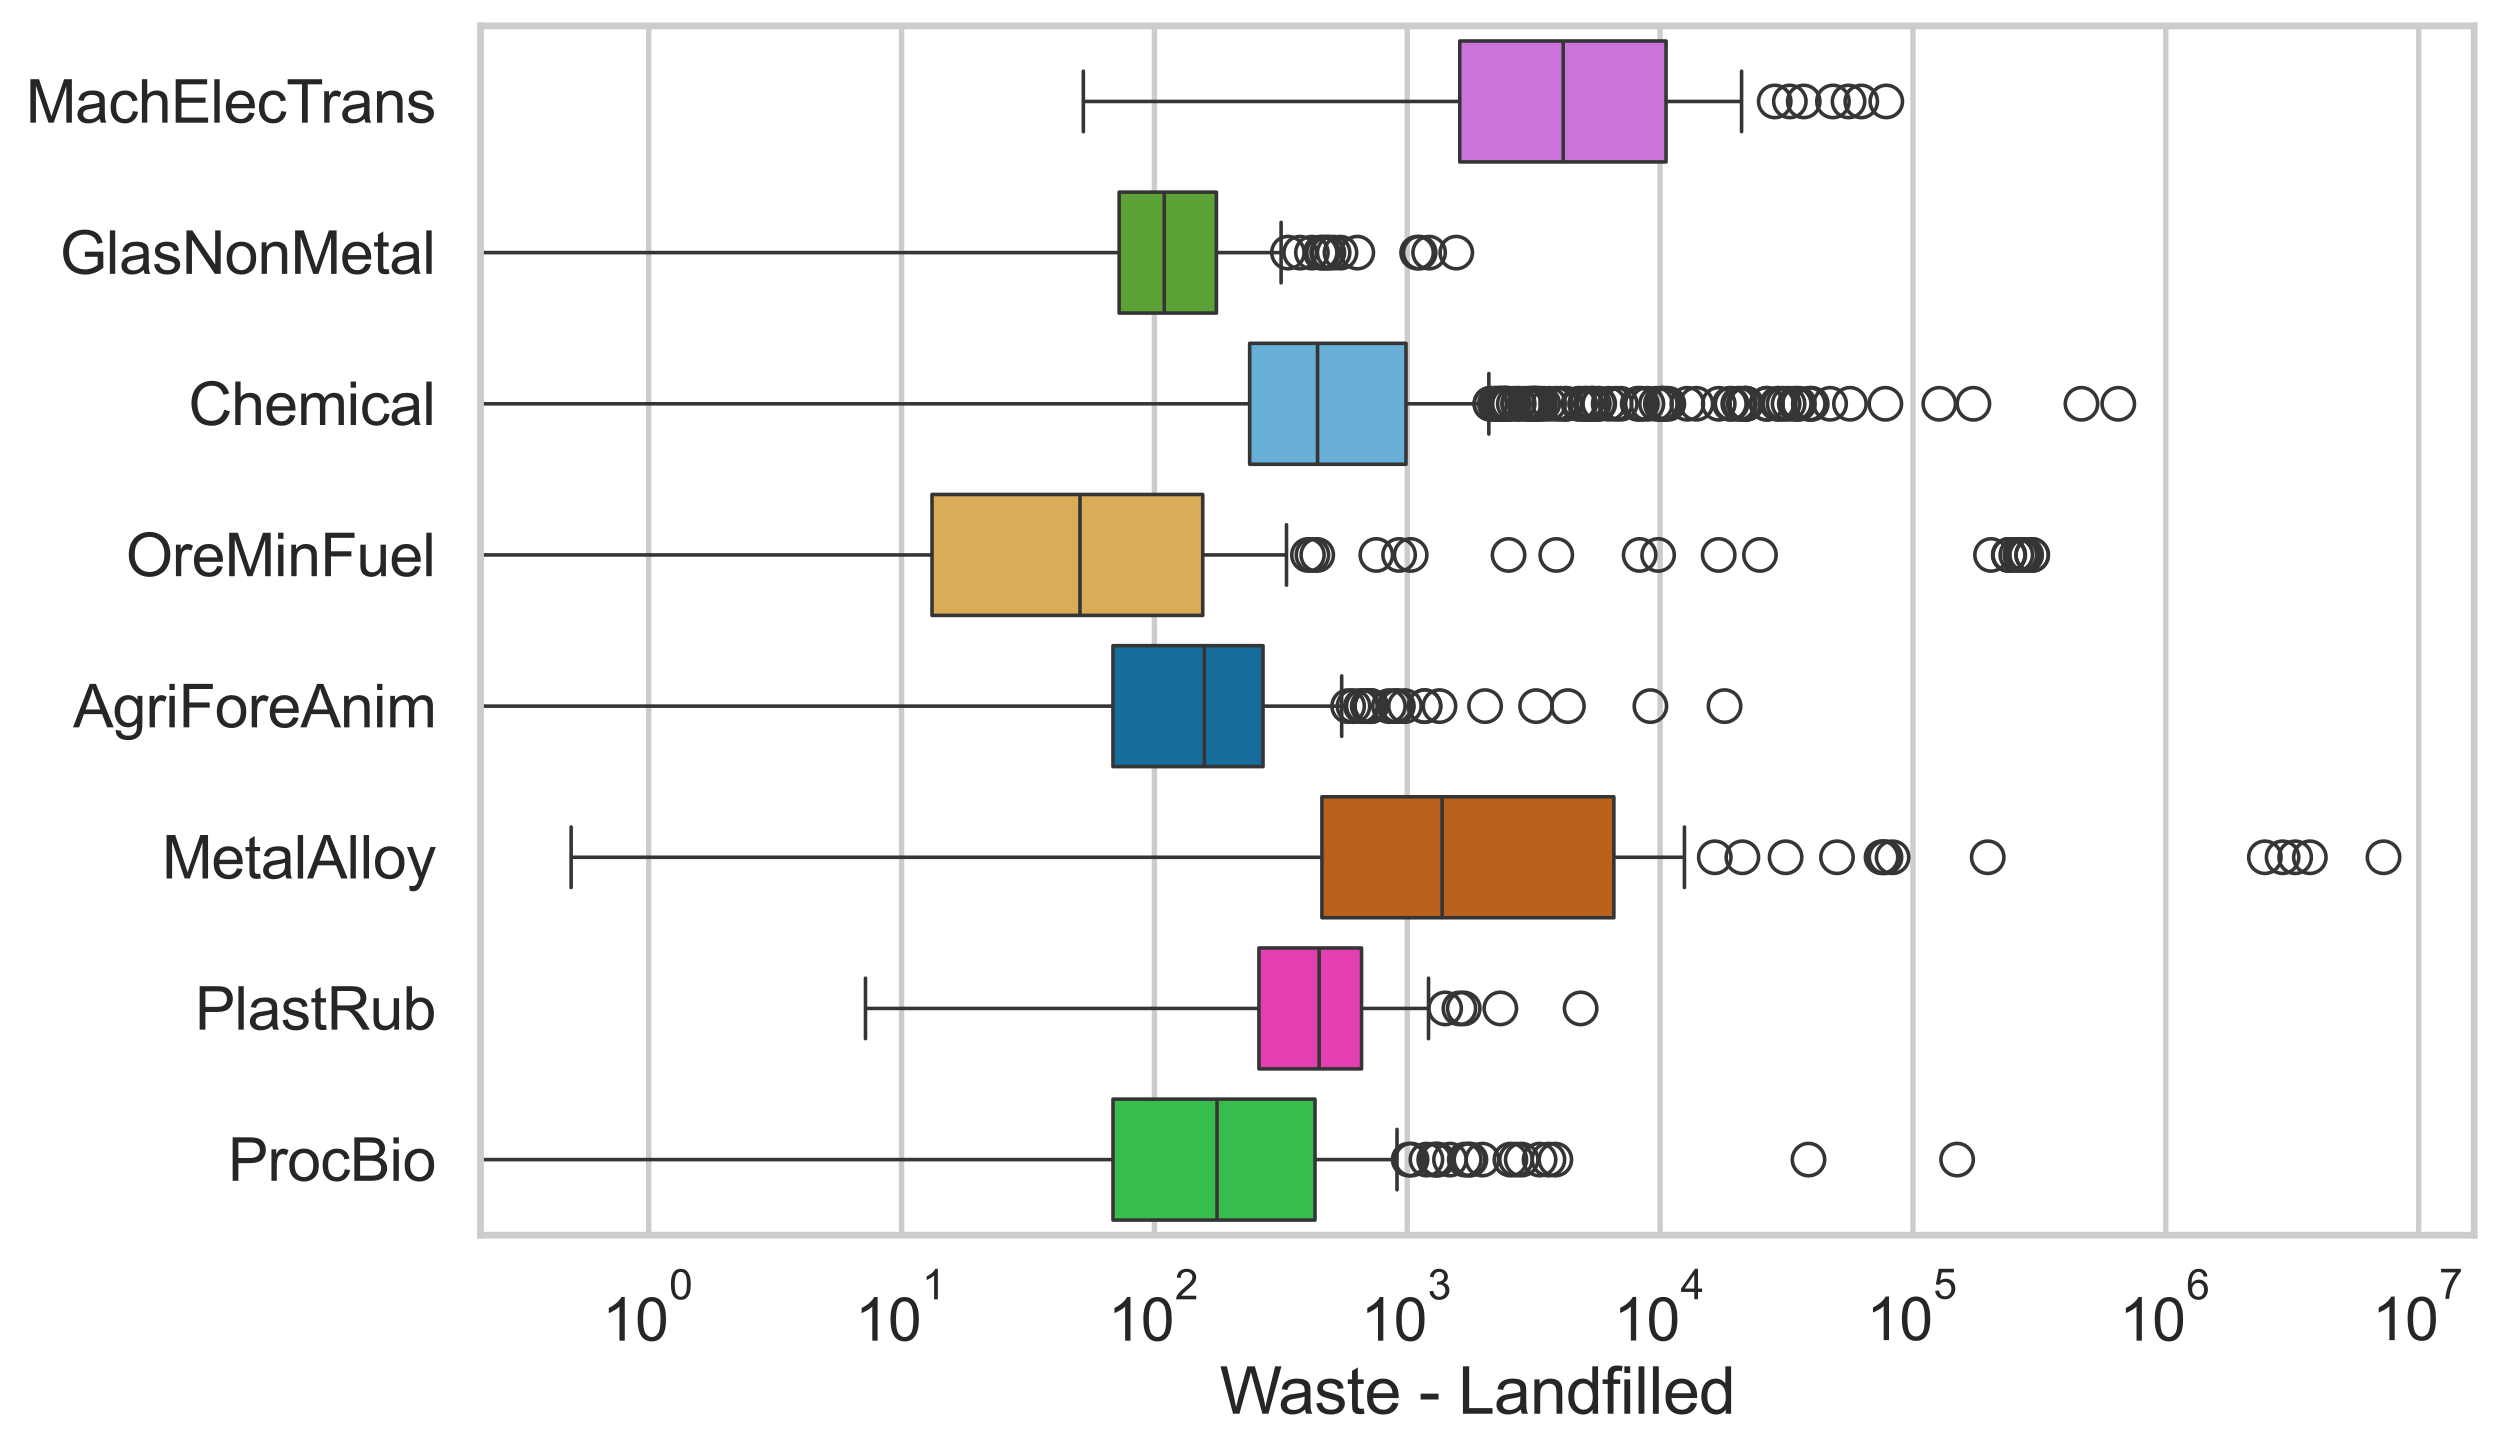 <?xml version="1.0" encoding="utf-8" standalone="no"?>
<!DOCTYPE svg PUBLIC "-//W3C//DTD SVG 1.1//EN"
  "http://www.w3.org/Graphics/SVG/1.1/DTD/svg11.dtd">
<svg xmlns:xlink="http://www.w3.org/1999/xlink" width="695.577pt" height="404.121pt" viewBox="0 0 695.577 404.121" xmlns="http://www.w3.org/2000/svg" version="1.1">
 <defs>
  <style type="text/css">*{stroke-linejoin: round; stroke-linecap: butt}</style>
 </defs>
 <g id="figure_1">
  <g id="patch_1">
   <path d="M 0 404.121 
L 695.577 404.121 
L 695.577 0 
L 0 0 
z
" style="fill: #ffffff"/>
  </g>
  <g id="axes_1">
   <g id="patch_2">
    <path d="M 133.697 343.665 
L 688.377 343.665 
L 688.377 7.2 
L 133.697 7.2 
z
" style="fill: #ffffff"/>
   </g>
   <g id="matplotlib.axis_1">
    <g id="xtick_1">
     <g id="line2d_1">
      <path d="M 180.489 343.665 
L 180.489 7.2 
" clip-path="url(#p06af54345b)" style="fill: none; stroke: #cccccc; stroke-width: 1.5; stroke-linecap: round"/>
     </g>
     <g id="text_1">
      <!-- $\mathdefault{10^{0}}$ -->
      <g style="fill: #262626" transform="translate(167.536 373.18) scale(0.165 -0.165)">
       <defs>
        <path id="ArialMT-31" d="M 2384 0 
L 1822 0 
L 1822 3584 
Q 1619 3391 1289 3197 
Q 959 3003 697 2906 
L 697 3450 
Q 1169 3672 1522 3987 
Q 1875 4303 2022 4600 
L 2384 4600 
L 2384 0 
z
" transform="scale(0.016)"/>
        <path id="ArialMT-30" d="M 266 2259 
Q 266 3072 433 3567 
Q 600 4063 929 4331 
Q 1259 4600 1759 4600 
Q 2128 4600 2406 4451 
Q 2684 4303 2865 4023 
Q 3047 3744 3150 3342 
Q 3253 2941 3253 2259 
Q 3253 1453 3087 958 
Q 2922 463 2592 192 
Q 2263 -78 1759 -78 
Q 1097 -78 719 397 
Q 266 969 266 2259 
z
M 844 2259 
Q 844 1131 1108 757 
Q 1372 384 1759 384 
Q 2147 384 2411 759 
Q 2675 1134 2675 2259 
Q 2675 3391 2411 3762 
Q 2147 4134 1753 4134 
Q 1366 4134 1134 3806 
Q 844 3388 844 2259 
z
" transform="scale(0.016)"/>
       </defs>
       <use xlink:href="#ArialMT-31" transform="translate(0 0.994)"/>
       <use xlink:href="#ArialMT-30" transform="translate(55.615 0.994)"/>
       <use xlink:href="#ArialMT-30" transform="translate(112.973 70.688) scale(0.7)"/>
      </g>
     </g>
    </g>
    <g id="xtick_2">
     <g id="line2d_2">
      <path d="M 250.839 343.665 
L 250.839 7.2 
" clip-path="url(#p06af54345b)" style="fill: none; stroke: #cccccc; stroke-width: 1.5; stroke-linecap: round"/>
     </g>
     <g id="text_2">
      <!-- $\mathdefault{10^{1}}$ -->
      <g style="fill: #262626" transform="translate(237.887 373.18) scale(0.165 -0.165)">
       <use xlink:href="#ArialMT-31" transform="translate(0 0.994)"/>
       <use xlink:href="#ArialMT-30" transform="translate(55.615 0.994)"/>
       <use xlink:href="#ArialMT-31" transform="translate(112.973 70.688) scale(0.7)"/>
      </g>
     </g>
    </g>
    <g id="xtick_3">
     <g id="line2d_3">
      <path d="M 321.189 343.665 
L 321.189 7.2 
" clip-path="url(#p06af54345b)" style="fill: none; stroke: #cccccc; stroke-width: 1.5; stroke-linecap: round"/>
     </g>
     <g id="text_3">
      <!-- $\mathdefault{10^{2}}$ -->
      <g style="fill: #262626" transform="translate(308.237 373.18) scale(0.165 -0.165)">
       <defs>
        <path id="ArialMT-32" d="M 3222 541 
L 3222 0 
L 194 0 
Q 188 203 259 391 
Q 375 700 629 1000 
Q 884 1300 1366 1694 
Q 2113 2306 2375 2664 
Q 2638 3022 2638 3341 
Q 2638 3675 2398 3904 
Q 2159 4134 1775 4134 
Q 1369 4134 1125 3890 
Q 881 3647 878 3216 
L 300 3275 
Q 359 3922 746 4261 
Q 1134 4600 1788 4600 
Q 2447 4600 2831 4234 
Q 3216 3869 3216 3328 
Q 3216 3053 3103 2787 
Q 2991 2522 2730 2228 
Q 2469 1934 1863 1422 
Q 1356 997 1212 845 
Q 1069 694 975 541 
L 3222 541 
z
" transform="scale(0.016)"/>
       </defs>
       <use xlink:href="#ArialMT-31" transform="translate(0 0.994)"/>
       <use xlink:href="#ArialMT-30" transform="translate(55.615 0.994)"/>
       <use xlink:href="#ArialMT-32" transform="translate(112.973 70.688) scale(0.7)"/>
      </g>
     </g>
    </g>
    <g id="xtick_4">
     <g id="line2d_4">
      <path d="M 391.539 343.665 
L 391.539 7.2 
" clip-path="url(#p06af54345b)" style="fill: none; stroke: #cccccc; stroke-width: 1.5; stroke-linecap: round"/>
     </g>
     <g id="text_4">
      <!-- $\mathdefault{10^{3}}$ -->
      <g style="fill: #262626" transform="translate(378.587 373.18) scale(0.165 -0.165)">
       <defs>
        <path id="ArialMT-33" d="M 269 1209 
L 831 1284 
Q 928 806 1161 595 
Q 1394 384 1728 384 
Q 2125 384 2398 659 
Q 2672 934 2672 1341 
Q 2672 1728 2419 1979 
Q 2166 2231 1775 2231 
Q 1616 2231 1378 2169 
L 1441 2663 
Q 1497 2656 1531 2656 
Q 1891 2656 2178 2843 
Q 2466 3031 2466 3422 
Q 2466 3731 2256 3934 
Q 2047 4138 1716 4138 
Q 1388 4138 1169 3931 
Q 950 3725 888 3313 
L 325 3413 
Q 428 3978 793 4289 
Q 1159 4600 1703 4600 
Q 2078 4600 2393 4439 
Q 2709 4278 2876 4000 
Q 3044 3722 3044 3409 
Q 3044 3113 2884 2869 
Q 2725 2625 2413 2481 
Q 2819 2388 3044 2092 
Q 3269 1797 3269 1353 
Q 3269 753 2831 336 
Q 2394 -81 1725 -81 
Q 1122 -81 723 278 
Q 325 638 269 1209 
z
" transform="scale(0.016)"/>
       </defs>
       <use xlink:href="#ArialMT-31" transform="translate(0 0.994)"/>
       <use xlink:href="#ArialMT-30" transform="translate(55.615 0.994)"/>
       <use xlink:href="#ArialMT-33" transform="translate(112.973 70.688) scale(0.7)"/>
      </g>
     </g>
    </g>
    <g id="xtick_5">
     <g id="line2d_5">
      <path d="M 461.889 343.665 
L 461.889 7.2 
" clip-path="url(#p06af54345b)" style="fill: none; stroke: #cccccc; stroke-width: 1.5; stroke-linecap: round"/>
     </g>
     <g id="text_5">
      <!-- $\mathdefault{10^{4}}$ -->
      <g style="fill: #262626" transform="translate(448.937 373.015) scale(0.165 -0.165)">
       <defs>
        <path id="ArialMT-34" d="M 2069 0 
L 2069 1097 
L 81 1097 
L 81 1613 
L 2172 4581 
L 2631 4581 
L 2631 1613 
L 3250 1613 
L 3250 1097 
L 2631 1097 
L 2631 0 
L 2069 0 
z
M 2069 1613 
L 2069 3678 
L 634 1613 
L 2069 1613 
z
" transform="scale(0.016)"/>
       </defs>
       <use xlink:href="#ArialMT-31" transform="translate(0 0.202)"/>
       <use xlink:href="#ArialMT-30" transform="translate(55.615 0.202)"/>
       <use xlink:href="#ArialMT-34" transform="translate(112.973 69.895) scale(0.7)"/>
      </g>
     </g>
    </g>
    <g id="xtick_6">
     <g id="line2d_6">
      <path d="M 532.239 343.665 
L 532.239 7.2 
" clip-path="url(#p06af54345b)" style="fill: none; stroke: #cccccc; stroke-width: 1.5; stroke-linecap: round"/>
     </g>
     <g id="text_6">
      <!-- $\mathdefault{10^{5}}$ -->
      <g style="fill: #262626" transform="translate(519.287 373.015) scale(0.165 -0.165)">
       <defs>
        <path id="ArialMT-35" d="M 266 1200 
L 856 1250 
Q 922 819 1161 601 
Q 1400 384 1738 384 
Q 2144 384 2425 690 
Q 2706 997 2706 1503 
Q 2706 1984 2436 2262 
Q 2166 2541 1728 2541 
Q 1456 2541 1237 2417 
Q 1019 2294 894 2097 
L 366 2166 
L 809 4519 
L 3088 4519 
L 3088 3981 
L 1259 3981 
L 1013 2750 
Q 1425 3038 1878 3038 
Q 2478 3038 2890 2622 
Q 3303 2206 3303 1553 
Q 3303 931 2941 478 
Q 2500 -78 1738 -78 
Q 1113 -78 717 272 
Q 322 622 266 1200 
z
" transform="scale(0.016)"/>
       </defs>
       <use xlink:href="#ArialMT-31" transform="translate(0 0.88)"/>
       <use xlink:href="#ArialMT-30" transform="translate(55.615 0.88)"/>
       <use xlink:href="#ArialMT-35" transform="translate(112.973 70.573) scale(0.7)"/>
      </g>
     </g>
    </g>
    <g id="xtick_7">
     <g id="line2d_7">
      <path d="M 602.589 343.665 
L 602.589 7.2 
" clip-path="url(#p06af54345b)" style="fill: none; stroke: #cccccc; stroke-width: 1.5; stroke-linecap: round"/>
     </g>
     <g id="text_7">
      <!-- $\mathdefault{10^{6}}$ -->
      <g style="fill: #262626" transform="translate(589.637 373.18) scale(0.165 -0.165)">
       <defs>
        <path id="ArialMT-36" d="M 3184 3459 
L 2625 3416 
Q 2550 3747 2413 3897 
Q 2184 4138 1850 4138 
Q 1581 4138 1378 3988 
Q 1113 3794 959 3422 
Q 806 3050 800 2363 
Q 1003 2672 1297 2822 
Q 1591 2972 1913 2972 
Q 2475 2972 2870 2558 
Q 3266 2144 3266 1488 
Q 3266 1056 3080 686 
Q 2894 316 2569 119 
Q 2244 -78 1831 -78 
Q 1128 -78 684 439 
Q 241 956 241 2144 
Q 241 3472 731 4075 
Q 1159 4600 1884 4600 
Q 2425 4600 2770 4297 
Q 3116 3994 3184 3459 
z
M 888 1484 
Q 888 1194 1011 928 
Q 1134 663 1356 523 
Q 1578 384 1822 384 
Q 2178 384 2434 671 
Q 2691 959 2691 1453 
Q 2691 1928 2437 2201 
Q 2184 2475 1800 2475 
Q 1419 2475 1153 2201 
Q 888 1928 888 1484 
z
" transform="scale(0.016)"/>
       </defs>
       <use xlink:href="#ArialMT-31" transform="translate(0 0.994)"/>
       <use xlink:href="#ArialMT-30" transform="translate(55.615 0.994)"/>
       <use xlink:href="#ArialMT-36" transform="translate(112.973 70.688) scale(0.7)"/>
      </g>
     </g>
    </g>
    <g id="xtick_8">
     <g id="line2d_8">
      <path d="M 672.939 343.665 
L 672.939 7.2 
" clip-path="url(#p06af54345b)" style="fill: none; stroke: #cccccc; stroke-width: 1.5; stroke-linecap: round"/>
     </g>
     <g id="text_8">
      <!-- $\mathdefault{10^{7}}$ -->
      <g style="fill: #262626" transform="translate(659.987 373.015) scale(0.165 -0.165)">
       <defs>
        <path id="ArialMT-37" d="M 303 3981 
L 303 4522 
L 3269 4522 
L 3269 4084 
Q 2831 3619 2401 2847 
Q 1972 2075 1738 1259 
Q 1569 684 1522 0 
L 944 0 
Q 953 541 1156 1306 
Q 1359 2072 1739 2783 
Q 2119 3494 2547 3981 
L 303 3981 
z
" transform="scale(0.016)"/>
       </defs>
       <use xlink:href="#ArialMT-31" transform="translate(0 0.847)"/>
       <use xlink:href="#ArialMT-30" transform="translate(55.615 0.847)"/>
       <use xlink:href="#ArialMT-37" transform="translate(112.973 70.541) scale(0.7)"/>
      </g>
     </g>
    </g>
    <g id="xtick_9"/>
    <g id="xtick_10"/>
    <g id="xtick_11"/>
    <g id="xtick_12"/>
    <g id="xtick_13"/>
    <g id="xtick_14"/>
    <g id="xtick_15"/>
    <g id="xtick_16"/>
    <g id="xtick_17"/>
    <g id="xtick_18"/>
    <g id="xtick_19"/>
    <g id="xtick_20"/>
    <g id="xtick_21"/>
    <g id="xtick_22"/>
    <g id="xtick_23"/>
    <g id="xtick_24"/>
    <g id="xtick_25"/>
    <g id="xtick_26"/>
    <g id="xtick_27"/>
    <g id="xtick_28"/>
    <g id="xtick_29"/>
    <g id="xtick_30"/>
    <g id="xtick_31"/>
    <g id="xtick_32"/>
    <g id="xtick_33"/>
    <g id="xtick_34"/>
    <g id="xtick_35"/>
    <g id="xtick_36"/>
    <g id="xtick_37"/>
    <g id="xtick_38"/>
    <g id="xtick_39"/>
    <g id="xtick_40"/>
    <g id="xtick_41"/>
    <g id="xtick_42"/>
    <g id="xtick_43"/>
    <g id="xtick_44"/>
    <g id="xtick_45"/>
    <g id="xtick_46"/>
    <g id="xtick_47"/>
    <g id="xtick_48"/>
    <g id="xtick_49"/>
    <g id="xtick_50"/>
    <g id="xtick_51"/>
    <g id="xtick_52"/>
    <g id="xtick_53"/>
    <g id="xtick_54"/>
    <g id="xtick_55"/>
    <g id="xtick_56"/>
    <g id="xtick_57"/>
    <g id="xtick_58"/>
    <g id="xtick_59"/>
    <g id="xtick_60"/>
    <g id="xtick_61"/>
    <g id="xtick_62"/>
    <g id="xtick_63"/>
    <g id="xtick_64"/>
    <g id="xtick_65"/>
    <g id="xtick_66"/>
    <g id="xtick_67"/>
    <g id="xtick_68"/>
    <g id="xtick_69"/>
    <g id="xtick_70"/>
    <g id="xtick_71"/>
    <g id="text_9">
     <!-- Waste - Landfilled -->
     <g style="fill: #262626" transform="translate(339.344 393.344) scale(0.18 -0.18)">
      <defs>
       <path id="ArialMT-57" d="M 1294 0 
L 78 4581 
L 700 4581 
L 1397 1578 
Q 1509 1106 1591 641 
Q 1766 1375 1797 1488 
L 2669 4581 
L 3400 4581 
L 4056 2263 
Q 4303 1400 4413 641 
Q 4500 1075 4641 1638 
L 5359 4581 
L 5969 4581 
L 4713 0 
L 4128 0 
L 3163 3491 
Q 3041 3928 3019 4028 
Q 2947 3713 2884 3491 
L 1913 0 
L 1294 0 
z
" transform="scale(0.016)"/>
       <path id="ArialMT-61" d="M 2588 409 
Q 2275 144 1986 34 
Q 1697 -75 1366 -75 
Q 819 -75 525 192 
Q 231 459 231 875 
Q 231 1119 342 1320 
Q 453 1522 633 1644 
Q 813 1766 1038 1828 
Q 1203 1872 1538 1913 
Q 2219 1994 2541 2106 
Q 2544 2222 2544 2253 
Q 2544 2597 2384 2738 
Q 2169 2928 1744 2928 
Q 1347 2928 1158 2789 
Q 969 2650 878 2297 
L 328 2372 
Q 403 2725 575 2942 
Q 747 3159 1072 3276 
Q 1397 3394 1825 3394 
Q 2250 3394 2515 3294 
Q 2781 3194 2906 3042 
Q 3031 2891 3081 2659 
Q 3109 2516 3109 2141 
L 3109 1391 
Q 3109 606 3145 398 
Q 3181 191 3288 0 
L 2700 0 
Q 2613 175 2588 409 
z
M 2541 1666 
Q 2234 1541 1622 1453 
Q 1275 1403 1131 1340 
Q 988 1278 909 1158 
Q 831 1038 831 891 
Q 831 666 1001 516 
Q 1172 366 1500 366 
Q 1825 366 2078 508 
Q 2331 650 2450 897 
Q 2541 1088 2541 1459 
L 2541 1666 
z
" transform="scale(0.016)"/>
       <path id="ArialMT-73" d="M 197 991 
L 753 1078 
Q 800 744 1014 566 
Q 1228 388 1613 388 
Q 2000 388 2187 545 
Q 2375 703 2375 916 
Q 2375 1106 2209 1216 
Q 2094 1291 1634 1406 
Q 1016 1563 777 1677 
Q 538 1791 414 1992 
Q 291 2194 291 2438 
Q 291 2659 392 2848 
Q 494 3038 669 3163 
Q 800 3259 1026 3326 
Q 1253 3394 1513 3394 
Q 1903 3394 2198 3281 
Q 2494 3169 2634 2976 
Q 2775 2784 2828 2463 
L 2278 2388 
Q 2241 2644 2061 2787 
Q 1881 2931 1553 2931 
Q 1166 2931 1000 2803 
Q 834 2675 834 2503 
Q 834 2394 903 2306 
Q 972 2216 1119 2156 
Q 1203 2125 1616 2013 
Q 2213 1853 2448 1751 
Q 2684 1650 2818 1456 
Q 2953 1263 2953 975 
Q 2953 694 2789 445 
Q 2625 197 2315 61 
Q 2006 -75 1616 -75 
Q 969 -75 630 194 
Q 291 463 197 991 
z
" transform="scale(0.016)"/>
       <path id="ArialMT-74" d="M 1650 503 
L 1731 6 
Q 1494 -44 1306 -44 
Q 1000 -44 831 53 
Q 663 150 594 308 
Q 525 466 525 972 
L 525 2881 
L 113 2881 
L 113 3319 
L 525 3319 
L 525 4141 
L 1084 4478 
L 1084 3319 
L 1650 3319 
L 1650 2881 
L 1084 2881 
L 1084 941 
Q 1084 700 1114 631 
Q 1144 563 1211 522 
Q 1278 481 1403 481 
Q 1497 481 1650 503 
z
" transform="scale(0.016)"/>
       <path id="ArialMT-65" d="M 2694 1069 
L 3275 997 
Q 3138 488 2766 206 
Q 2394 -75 1816 -75 
Q 1088 -75 661 373 
Q 234 822 234 1631 
Q 234 2469 665 2931 
Q 1097 3394 1784 3394 
Q 2450 3394 2872 2941 
Q 3294 2488 3294 1666 
Q 3294 1616 3291 1516 
L 816 1516 
Q 847 969 1125 678 
Q 1403 388 1819 388 
Q 2128 388 2347 550 
Q 2566 713 2694 1069 
z
M 847 1978 
L 2700 1978 
Q 2663 2397 2488 2606 
Q 2219 2931 1791 2931 
Q 1403 2931 1139 2672 
Q 875 2413 847 1978 
z
" transform="scale(0.016)"/>
       <path id="ArialMT-20" transform="scale(0.016)"/>
       <path id="ArialMT-2d" d="M 203 1375 
L 203 1941 
L 1931 1941 
L 1931 1375 
L 203 1375 
z
" transform="scale(0.016)"/>
       <path id="ArialMT-4c" d="M 469 0 
L 469 4581 
L 1075 4581 
L 1075 541 
L 3331 541 
L 3331 0 
L 469 0 
z
" transform="scale(0.016)"/>
       <path id="ArialMT-6e" d="M 422 0 
L 422 3319 
L 928 3319 
L 928 2847 
Q 1294 3394 1984 3394 
Q 2284 3394 2536 3286 
Q 2788 3178 2913 3003 
Q 3038 2828 3088 2588 
Q 3119 2431 3119 2041 
L 3119 0 
L 2556 0 
L 2556 2019 
Q 2556 2363 2490 2533 
Q 2425 2703 2258 2804 
Q 2091 2906 1866 2906 
Q 1506 2906 1245 2678 
Q 984 2450 984 1813 
L 984 0 
L 422 0 
z
" transform="scale(0.016)"/>
       <path id="ArialMT-64" d="M 2575 0 
L 2575 419 
Q 2259 -75 1647 -75 
Q 1250 -75 917 144 
Q 584 363 401 755 
Q 219 1147 219 1656 
Q 219 2153 384 2558 
Q 550 2963 881 3178 
Q 1213 3394 1622 3394 
Q 1922 3394 2156 3267 
Q 2391 3141 2538 2938 
L 2538 4581 
L 3097 4581 
L 3097 0 
L 2575 0 
z
M 797 1656 
Q 797 1019 1065 703 
Q 1334 388 1700 388 
Q 2069 388 2326 689 
Q 2584 991 2584 1609 
Q 2584 2291 2321 2609 
Q 2059 2928 1675 2928 
Q 1300 2928 1048 2622 
Q 797 2316 797 1656 
z
" transform="scale(0.016)"/>
       <path id="ArialMT-66" d="M 556 0 
L 556 2881 
L 59 2881 
L 59 3319 
L 556 3319 
L 556 3672 
Q 556 4006 616 4169 
Q 697 4388 901 4523 
Q 1106 4659 1475 4659 
Q 1713 4659 2000 4603 
L 1916 4113 
Q 1741 4144 1584 4144 
Q 1328 4144 1222 4034 
Q 1116 3925 1116 3625 
L 1116 3319 
L 1763 3319 
L 1763 2881 
L 1116 2881 
L 1116 0 
L 556 0 
z
" transform="scale(0.016)"/>
       <path id="ArialMT-69" d="M 425 3934 
L 425 4581 
L 988 4581 
L 988 3934 
L 425 3934 
z
M 425 0 
L 425 3319 
L 988 3319 
L 988 0 
L 425 0 
z
" transform="scale(0.016)"/>
       <path id="ArialMT-6c" d="M 409 0 
L 409 4581 
L 972 4581 
L 972 0 
L 409 0 
z
" transform="scale(0.016)"/>
      </defs>
      <use xlink:href="#ArialMT-57"/>
      <use xlink:href="#ArialMT-61" transform="translate(90.635 0)"/>
      <use xlink:href="#ArialMT-73" transform="translate(146.25 0)"/>
      <use xlink:href="#ArialMT-74" transform="translate(196.25 0)"/>
      <use xlink:href="#ArialMT-65" transform="translate(224.033 0)"/>
      <use xlink:href="#ArialMT-20" transform="translate(279.648 0)"/>
      <use xlink:href="#ArialMT-2d" transform="translate(307.432 0)"/>
      <use xlink:href="#ArialMT-20" transform="translate(340.732 0)"/>
      <use xlink:href="#ArialMT-4c" transform="translate(368.516 0)"/>
      <use xlink:href="#ArialMT-61" transform="translate(424.131 0)"/>
      <use xlink:href="#ArialMT-6e" transform="translate(479.746 0)"/>
      <use xlink:href="#ArialMT-64" transform="translate(535.361 0)"/>
      <use xlink:href="#ArialMT-66" transform="translate(590.977 0)"/>
      <use xlink:href="#ArialMT-69" transform="translate(618.76 0)"/>
      <use xlink:href="#ArialMT-6c" transform="translate(640.977 0)"/>
      <use xlink:href="#ArialMT-6c" transform="translate(663.193 0)"/>
      <use xlink:href="#ArialMT-65" transform="translate(685.41 0)"/>
      <use xlink:href="#ArialMT-64" transform="translate(741.025 0)"/>
     </g>
    </g>
   </g>
   <g id="matplotlib.axis_2">
    <g id="ytick_1">
     <g id="text_10">
      <!-- MachElecTrans -->
      <g style="fill: #262626" transform="translate(7.2 34.134) scale(0.165 -0.165)">
       <defs>
        <path id="ArialMT-4d" d="M 475 0 
L 475 4581 
L 1388 4581 
L 2472 1338 
Q 2622 884 2691 659 
Q 2769 909 2934 1394 
L 4031 4581 
L 4847 4581 
L 4847 0 
L 4263 0 
L 4263 3834 
L 2931 0 
L 2384 0 
L 1059 3900 
L 1059 0 
L 475 0 
z
" transform="scale(0.016)"/>
        <path id="ArialMT-63" d="M 2588 1216 
L 3141 1144 
Q 3050 572 2676 248 
Q 2303 -75 1759 -75 
Q 1078 -75 664 370 
Q 250 816 250 1647 
Q 250 2184 428 2587 
Q 606 2991 970 3192 
Q 1334 3394 1763 3394 
Q 2303 3394 2647 3120 
Q 2991 2847 3088 2344 
L 2541 2259 
Q 2463 2594 2264 2762 
Q 2066 2931 1784 2931 
Q 1359 2931 1093 2626 
Q 828 2322 828 1663 
Q 828 994 1084 691 
Q 1341 388 1753 388 
Q 2084 388 2306 591 
Q 2528 794 2588 1216 
z
" transform="scale(0.016)"/>
        <path id="ArialMT-68" d="M 422 0 
L 422 4581 
L 984 4581 
L 984 2938 
Q 1378 3394 1978 3394 
Q 2347 3394 2619 3248 
Q 2891 3103 3008 2847 
Q 3125 2591 3125 2103 
L 3125 0 
L 2563 0 
L 2563 2103 
Q 2563 2525 2380 2717 
Q 2197 2909 1863 2909 
Q 1613 2909 1392 2779 
Q 1172 2650 1078 2428 
Q 984 2206 984 1816 
L 984 0 
L 422 0 
z
" transform="scale(0.016)"/>
        <path id="ArialMT-45" d="M 506 0 
L 506 4581 
L 3819 4581 
L 3819 4041 
L 1113 4041 
L 1113 2638 
L 3647 2638 
L 3647 2100 
L 1113 2100 
L 1113 541 
L 3925 541 
L 3925 0 
L 506 0 
z
" transform="scale(0.016)"/>
        <path id="ArialMT-54" d="M 1659 0 
L 1659 4041 
L 150 4041 
L 150 4581 
L 3781 4581 
L 3781 4041 
L 2266 4041 
L 2266 0 
L 1659 0 
z
" transform="scale(0.016)"/>
        <path id="ArialMT-72" d="M 416 0 
L 416 3319 
L 922 3319 
L 922 2816 
Q 1116 3169 1280 3281 
Q 1444 3394 1641 3394 
Q 1925 3394 2219 3213 
L 2025 2691 
Q 1819 2813 1613 2813 
Q 1428 2813 1281 2702 
Q 1134 2591 1072 2394 
Q 978 2094 978 1738 
L 978 0 
L 416 0 
z
" transform="scale(0.016)"/>
       </defs>
       <use xlink:href="#ArialMT-4d"/>
       <use xlink:href="#ArialMT-61" transform="translate(83.301 0)"/>
       <use xlink:href="#ArialMT-63" transform="translate(138.916 0)"/>
       <use xlink:href="#ArialMT-68" transform="translate(188.916 0)"/>
       <use xlink:href="#ArialMT-45" transform="translate(244.531 0)"/>
       <use xlink:href="#ArialMT-6c" transform="translate(311.23 0)"/>
       <use xlink:href="#ArialMT-65" transform="translate(333.447 0)"/>
       <use xlink:href="#ArialMT-63" transform="translate(389.062 0)"/>
       <use xlink:href="#ArialMT-54" transform="translate(439.062 0)"/>
       <use xlink:href="#ArialMT-72" transform="translate(496.396 0)"/>
       <use xlink:href="#ArialMT-61" transform="translate(529.697 0)"/>
       <use xlink:href="#ArialMT-6e" transform="translate(585.312 0)"/>
       <use xlink:href="#ArialMT-73" transform="translate(640.928 0)"/>
      </g>
     </g>
    </g>
    <g id="ytick_2">
     <g id="text_11">
      <!-- GlasNonMetal -->
      <g style="fill: #262626" transform="translate(16.659 76.192) scale(0.165 -0.165)">
       <defs>
        <path id="ArialMT-47" d="M 2638 1797 
L 2638 2334 
L 4578 2338 
L 4578 638 
Q 4131 281 3656 101 
Q 3181 -78 2681 -78 
Q 2006 -78 1454 211 
Q 903 500 622 1047 
Q 341 1594 341 2269 
Q 341 2938 620 3517 
Q 900 4097 1425 4378 
Q 1950 4659 2634 4659 
Q 3131 4659 3532 4498 
Q 3934 4338 4162 4050 
Q 4391 3763 4509 3300 
L 3963 3150 
Q 3859 3500 3706 3700 
Q 3553 3900 3268 4020 
Q 2984 4141 2638 4141 
Q 2222 4141 1919 4014 
Q 1616 3888 1430 3681 
Q 1244 3475 1141 3228 
Q 966 2803 966 2306 
Q 966 1694 1177 1281 
Q 1388 869 1791 669 
Q 2194 469 2647 469 
Q 3041 469 3416 620 
Q 3791 772 3984 944 
L 3984 1797 
L 2638 1797 
z
" transform="scale(0.016)"/>
        <path id="ArialMT-4e" d="M 488 0 
L 488 4581 
L 1109 4581 
L 3516 984 
L 3516 4581 
L 4097 4581 
L 4097 0 
L 3475 0 
L 1069 3600 
L 1069 0 
L 488 0 
z
" transform="scale(0.016)"/>
        <path id="ArialMT-6f" d="M 213 1659 
Q 213 2581 725 3025 
Q 1153 3394 1769 3394 
Q 2453 3394 2887 2945 
Q 3322 2497 3322 1706 
Q 3322 1066 3130 698 
Q 2938 331 2570 128 
Q 2203 -75 1769 -75 
Q 1072 -75 642 372 
Q 213 819 213 1659 
z
M 791 1659 
Q 791 1022 1069 705 
Q 1347 388 1769 388 
Q 2188 388 2466 706 
Q 2744 1025 2744 1678 
Q 2744 2294 2464 2611 
Q 2184 2928 1769 2928 
Q 1347 2928 1069 2612 
Q 791 2297 791 1659 
z
" transform="scale(0.016)"/>
       </defs>
       <use xlink:href="#ArialMT-47"/>
       <use xlink:href="#ArialMT-6c" transform="translate(77.783 0)"/>
       <use xlink:href="#ArialMT-61" transform="translate(100 0)"/>
       <use xlink:href="#ArialMT-73" transform="translate(155.615 0)"/>
       <use xlink:href="#ArialMT-4e" transform="translate(205.615 0)"/>
       <use xlink:href="#ArialMT-6f" transform="translate(277.832 0)"/>
       <use xlink:href="#ArialMT-6e" transform="translate(333.447 0)"/>
       <use xlink:href="#ArialMT-4d" transform="translate(389.062 0)"/>
       <use xlink:href="#ArialMT-65" transform="translate(472.363 0)"/>
       <use xlink:href="#ArialMT-74" transform="translate(527.979 0)"/>
       <use xlink:href="#ArialMT-61" transform="translate(555.762 0)"/>
       <use xlink:href="#ArialMT-6c" transform="translate(611.377 0)"/>
      </g>
     </g>
    </g>
    <g id="ytick_3">
     <g id="text_12">
      <!-- Chemical -->
      <g style="fill: #262626" transform="translate(52.428 118.25) scale(0.165 -0.165)">
       <defs>
        <path id="ArialMT-43" d="M 3763 1606 
L 4369 1453 
Q 4178 706 3683 314 
Q 3188 -78 2472 -78 
Q 1731 -78 1267 223 
Q 803 525 561 1097 
Q 319 1669 319 2325 
Q 319 3041 592 3573 
Q 866 4106 1370 4382 
Q 1875 4659 2481 4659 
Q 3169 4659 3637 4309 
Q 4106 3959 4291 3325 
L 3694 3184 
Q 3534 3684 3231 3912 
Q 2928 4141 2469 4141 
Q 1941 4141 1586 3887 
Q 1231 3634 1087 3207 
Q 944 2781 944 2328 
Q 944 1744 1114 1308 
Q 1284 872 1643 656 
Q 2003 441 2422 441 
Q 2931 441 3284 734 
Q 3638 1028 3763 1606 
z
" transform="scale(0.016)"/>
        <path id="ArialMT-6d" d="M 422 0 
L 422 3319 
L 925 3319 
L 925 2853 
Q 1081 3097 1340 3245 
Q 1600 3394 1931 3394 
Q 2300 3394 2536 3241 
Q 2772 3088 2869 2813 
Q 3263 3394 3894 3394 
Q 4388 3394 4653 3120 
Q 4919 2847 4919 2278 
L 4919 0 
L 4359 0 
L 4359 2091 
Q 4359 2428 4304 2576 
Q 4250 2725 4106 2815 
Q 3963 2906 3769 2906 
Q 3419 2906 3187 2673 
Q 2956 2441 2956 1928 
L 2956 0 
L 2394 0 
L 2394 2156 
Q 2394 2531 2256 2718 
Q 2119 2906 1806 2906 
Q 1569 2906 1367 2781 
Q 1166 2656 1075 2415 
Q 984 2175 984 1722 
L 984 0 
L 422 0 
z
" transform="scale(0.016)"/>
       </defs>
       <use xlink:href="#ArialMT-43"/>
       <use xlink:href="#ArialMT-68" transform="translate(72.217 0)"/>
       <use xlink:href="#ArialMT-65" transform="translate(127.832 0)"/>
       <use xlink:href="#ArialMT-6d" transform="translate(183.447 0)"/>
       <use xlink:href="#ArialMT-69" transform="translate(266.748 0)"/>
       <use xlink:href="#ArialMT-63" transform="translate(288.965 0)"/>
       <use xlink:href="#ArialMT-61" transform="translate(338.965 0)"/>
       <use xlink:href="#ArialMT-6c" transform="translate(394.58 0)"/>
      </g>
     </g>
    </g>
    <g id="ytick_4">
     <g id="text_13">
      <!-- OreMinFuel -->
      <g style="fill: #262626" transform="translate(35.013 160.308) scale(0.165 -0.165)">
       <defs>
        <path id="ArialMT-4f" d="M 309 2231 
Q 309 3372 921 4017 
Q 1534 4663 2503 4663 
Q 3138 4663 3647 4359 
Q 4156 4056 4423 3514 
Q 4691 2972 4691 2284 
Q 4691 1588 4409 1038 
Q 4128 488 3612 205 
Q 3097 -78 2500 -78 
Q 1853 -78 1343 234 
Q 834 547 571 1087 
Q 309 1628 309 2231 
z
M 934 2222 
Q 934 1394 1379 917 
Q 1825 441 2497 441 
Q 3181 441 3623 922 
Q 4066 1403 4066 2288 
Q 4066 2847 3877 3264 
Q 3688 3681 3323 3911 
Q 2959 4141 2506 4141 
Q 1863 4141 1398 3698 
Q 934 3256 934 2222 
z
" transform="scale(0.016)"/>
        <path id="ArialMT-46" d="M 525 0 
L 525 4581 
L 3616 4581 
L 3616 4041 
L 1131 4041 
L 1131 2622 
L 3281 2622 
L 3281 2081 
L 1131 2081 
L 1131 0 
L 525 0 
z
" transform="scale(0.016)"/>
        <path id="ArialMT-75" d="M 2597 0 
L 2597 488 
Q 2209 -75 1544 -75 
Q 1250 -75 995 37 
Q 741 150 617 320 
Q 494 491 444 738 
Q 409 903 409 1263 
L 409 3319 
L 972 3319 
L 972 1478 
Q 972 1038 1006 884 
Q 1059 663 1231 536 
Q 1403 409 1656 409 
Q 1909 409 2131 539 
Q 2353 669 2445 892 
Q 2538 1116 2538 1541 
L 2538 3319 
L 3100 3319 
L 3100 0 
L 2597 0 
z
" transform="scale(0.016)"/>
       </defs>
       <use xlink:href="#ArialMT-4f"/>
       <use xlink:href="#ArialMT-72" transform="translate(77.783 0)"/>
       <use xlink:href="#ArialMT-65" transform="translate(111.084 0)"/>
       <use xlink:href="#ArialMT-4d" transform="translate(166.699 0)"/>
       <use xlink:href="#ArialMT-69" transform="translate(250 0)"/>
       <use xlink:href="#ArialMT-6e" transform="translate(272.217 0)"/>
       <use xlink:href="#ArialMT-46" transform="translate(327.832 0)"/>
       <use xlink:href="#ArialMT-75" transform="translate(388.916 0)"/>
       <use xlink:href="#ArialMT-65" transform="translate(444.531 0)"/>
       <use xlink:href="#ArialMT-6c" transform="translate(500.146 0)"/>
      </g>
     </g>
    </g>
    <g id="ytick_5">
     <g id="text_14">
      <!-- AgriForeAnim -->
      <g style="fill: #262626" transform="translate(20.341 202.366) scale(0.165 -0.165)">
       <defs>
        <path id="ArialMT-41" d="M -9 0 
L 1750 4581 
L 2403 4581 
L 4278 0 
L 3588 0 
L 3053 1388 
L 1138 1388 
L 634 0 
L -9 0 
z
M 1313 1881 
L 2866 1881 
L 2388 3150 
Q 2169 3728 2063 4100 
Q 1975 3659 1816 3225 
L 1313 1881 
z
" transform="scale(0.016)"/>
        <path id="ArialMT-67" d="M 319 -275 
L 866 -356 
Q 900 -609 1056 -725 
Q 1266 -881 1628 -881 
Q 2019 -881 2231 -725 
Q 2444 -569 2519 -288 
Q 2563 -116 2559 434 
Q 2191 0 1641 0 
Q 956 0 581 494 
Q 206 988 206 1678 
Q 206 2153 378 2554 
Q 550 2956 876 3175 
Q 1203 3394 1644 3394 
Q 2231 3394 2613 2919 
L 2613 3319 
L 3131 3319 
L 3131 450 
Q 3131 -325 2973 -648 
Q 2816 -972 2473 -1159 
Q 2131 -1347 1631 -1347 
Q 1038 -1347 672 -1080 
Q 306 -813 319 -275 
z
M 784 1719 
Q 784 1066 1043 766 
Q 1303 466 1694 466 
Q 2081 466 2343 764 
Q 2606 1063 2606 1700 
Q 2606 2309 2336 2618 
Q 2066 2928 1684 2928 
Q 1309 2928 1046 2623 
Q 784 2319 784 1719 
z
" transform="scale(0.016)"/>
       </defs>
       <use xlink:href="#ArialMT-41"/>
       <use xlink:href="#ArialMT-67" transform="translate(66.699 0)"/>
       <use xlink:href="#ArialMT-72" transform="translate(122.314 0)"/>
       <use xlink:href="#ArialMT-69" transform="translate(155.615 0)"/>
       <use xlink:href="#ArialMT-46" transform="translate(177.832 0)"/>
       <use xlink:href="#ArialMT-6f" transform="translate(238.916 0)"/>
       <use xlink:href="#ArialMT-72" transform="translate(294.531 0)"/>
       <use xlink:href="#ArialMT-65" transform="translate(327.832 0)"/>
       <use xlink:href="#ArialMT-41" transform="translate(383.447 0)"/>
       <use xlink:href="#ArialMT-6e" transform="translate(450.146 0)"/>
       <use xlink:href="#ArialMT-69" transform="translate(505.762 0)"/>
       <use xlink:href="#ArialMT-6d" transform="translate(527.979 0)"/>
      </g>
     </g>
    </g>
    <g id="ytick_6">
     <g id="text_15">
      <!-- MetalAlloy -->
      <g style="fill: #262626" transform="translate(45.088 244.425) scale(0.165 -0.165)">
       <defs>
        <path id="ArialMT-79" d="M 397 -1278 
L 334 -750 
Q 519 -800 656 -800 
Q 844 -800 956 -737 
Q 1069 -675 1141 -563 
Q 1194 -478 1313 -144 
Q 1328 -97 1363 -6 
L 103 3319 
L 709 3319 
L 1400 1397 
Q 1534 1031 1641 628 
Q 1738 1016 1872 1384 
L 2581 3319 
L 3144 3319 
L 1881 -56 
Q 1678 -603 1566 -809 
Q 1416 -1088 1222 -1217 
Q 1028 -1347 759 -1347 
Q 597 -1347 397 -1278 
z
" transform="scale(0.016)"/>
       </defs>
       <use xlink:href="#ArialMT-4d"/>
       <use xlink:href="#ArialMT-65" transform="translate(83.301 0)"/>
       <use xlink:href="#ArialMT-74" transform="translate(138.916 0)"/>
       <use xlink:href="#ArialMT-61" transform="translate(166.699 0)"/>
       <use xlink:href="#ArialMT-6c" transform="translate(222.314 0)"/>
       <use xlink:href="#ArialMT-41" transform="translate(244.531 0)"/>
       <use xlink:href="#ArialMT-6c" transform="translate(311.23 0)"/>
       <use xlink:href="#ArialMT-6c" transform="translate(333.447 0)"/>
       <use xlink:href="#ArialMT-6f" transform="translate(355.664 0)"/>
       <use xlink:href="#ArialMT-79" transform="translate(411.279 0)"/>
      </g>
     </g>
    </g>
    <g id="ytick_7">
     <g id="text_16">
      <!-- PlastRub -->
      <g style="fill: #262626" transform="translate(54.248 286.483) scale(0.165 -0.165)">
       <defs>
        <path id="ArialMT-50" d="M 494 0 
L 494 4581 
L 2222 4581 
Q 2678 4581 2919 4538 
Q 3256 4481 3484 4323 
Q 3713 4166 3852 3881 
Q 3991 3597 3991 3256 
Q 3991 2672 3619 2267 
Q 3247 1863 2275 1863 
L 1100 1863 
L 1100 0 
L 494 0 
z
M 1100 2403 
L 2284 2403 
Q 2872 2403 3119 2622 
Q 3366 2841 3366 3238 
Q 3366 3525 3220 3729 
Q 3075 3934 2838 4000 
Q 2684 4041 2272 4041 
L 1100 4041 
L 1100 2403 
z
" transform="scale(0.016)"/>
        <path id="ArialMT-52" d="M 503 0 
L 503 4581 
L 2534 4581 
Q 3147 4581 3465 4457 
Q 3784 4334 3975 4021 
Q 4166 3709 4166 3331 
Q 4166 2844 3850 2509 
Q 3534 2175 2875 2084 
Q 3116 1969 3241 1856 
Q 3506 1613 3744 1247 
L 4541 0 
L 3778 0 
L 3172 953 
Q 2906 1366 2734 1584 
Q 2563 1803 2427 1890 
Q 2291 1978 2150 2013 
Q 2047 2034 1813 2034 
L 1109 2034 
L 1109 0 
L 503 0 
z
M 1109 2559 
L 2413 2559 
Q 2828 2559 3062 2645 
Q 3297 2731 3419 2920 
Q 3541 3109 3541 3331 
Q 3541 3656 3305 3865 
Q 3069 4075 2559 4075 
L 1109 4075 
L 1109 2559 
z
" transform="scale(0.016)"/>
        <path id="ArialMT-62" d="M 941 0 
L 419 0 
L 419 4581 
L 981 4581 
L 981 2947 
Q 1338 3394 1891 3394 
Q 2197 3394 2470 3270 
Q 2744 3147 2920 2923 
Q 3097 2700 3197 2384 
Q 3297 2069 3297 1709 
Q 3297 856 2875 390 
Q 2453 -75 1863 -75 
Q 1275 -75 941 416 
L 941 0 
z
M 934 1684 
Q 934 1088 1097 822 
Q 1363 388 1816 388 
Q 2184 388 2453 708 
Q 2722 1028 2722 1663 
Q 2722 2313 2464 2622 
Q 2206 2931 1841 2931 
Q 1472 2931 1203 2611 
Q 934 2291 934 1684 
z
" transform="scale(0.016)"/>
       </defs>
       <use xlink:href="#ArialMT-50"/>
       <use xlink:href="#ArialMT-6c" transform="translate(66.699 0)"/>
       <use xlink:href="#ArialMT-61" transform="translate(88.916 0)"/>
       <use xlink:href="#ArialMT-73" transform="translate(144.531 0)"/>
       <use xlink:href="#ArialMT-74" transform="translate(194.531 0)"/>
       <use xlink:href="#ArialMT-52" transform="translate(222.314 0)"/>
       <use xlink:href="#ArialMT-75" transform="translate(294.531 0)"/>
       <use xlink:href="#ArialMT-62" transform="translate(350.146 0)"/>
      </g>
     </g>
    </g>
    <g id="ytick_8">
     <g id="text_17">
      <!-- ProcBio -->
      <g style="fill: #262626" transform="translate(63.424 328.541) scale(0.165 -0.165)">
       <defs>
        <path id="ArialMT-42" d="M 469 0 
L 469 4581 
L 2188 4581 
Q 2713 4581 3030 4442 
Q 3347 4303 3526 4014 
Q 3706 3725 3706 3409 
Q 3706 3116 3547 2856 
Q 3388 2597 3066 2438 
Q 3481 2316 3704 2022 
Q 3928 1728 3928 1328 
Q 3928 1006 3792 729 
Q 3656 453 3456 303 
Q 3256 153 2954 76 
Q 2653 0 2216 0 
L 469 0 
z
M 1075 2656 
L 2066 2656 
Q 2469 2656 2644 2709 
Q 2875 2778 2992 2937 
Q 3109 3097 3109 3338 
Q 3109 3566 3000 3739 
Q 2891 3913 2687 3977 
Q 2484 4041 1991 4041 
L 1075 4041 
L 1075 2656 
z
M 1075 541 
L 2216 541 
Q 2509 541 2628 563 
Q 2838 600 2978 687 
Q 3119 775 3209 942 
Q 3300 1109 3300 1328 
Q 3300 1584 3169 1773 
Q 3038 1963 2805 2039 
Q 2572 2116 2134 2116 
L 1075 2116 
L 1075 541 
z
" transform="scale(0.016)"/>
       </defs>
       <use xlink:href="#ArialMT-50"/>
       <use xlink:href="#ArialMT-72" transform="translate(66.699 0)"/>
       <use xlink:href="#ArialMT-6f" transform="translate(100 0)"/>
       <use xlink:href="#ArialMT-63" transform="translate(155.615 0)"/>
       <use xlink:href="#ArialMT-42" transform="translate(205.615 0)"/>
       <use xlink:href="#ArialMT-69" transform="translate(272.314 0)"/>
       <use xlink:href="#ArialMT-6f" transform="translate(294.531 0)"/>
      </g>
     </g>
    </g>
   </g>
   <g id="patch_3">
    <path d="M 406.155 11.406 
L 406.155 45.052 
L 463.546 45.052 
L 463.546 11.406 
L 406.155 11.406 
z
" clip-path="url(#p06af54345b)" style="fill: #ca74db; stroke: #353535; stroke-linejoin: miter"/>
   </g>
   <g id="line2d_9">
    <path d="M 406.155 28.229 
L 301.422 28.229 
" clip-path="url(#p06af54345b)" style="fill: none; stroke: #353535"/>
   </g>
   <g id="line2d_10">
    <path d="M 463.546 28.229 
L 484.562 28.229 
" clip-path="url(#p06af54345b)" style="fill: none; stroke: #353535"/>
   </g>
   <g id="line2d_11">
    <path d="M 301.422 19.817 
L 301.422 36.641 
" clip-path="url(#p06af54345b)" style="fill: none; stroke: #353535; stroke-linecap: round"/>
   </g>
   <g id="line2d_12">
    <path d="M 484.562 19.817 
L 484.562 36.641 
" clip-path="url(#p06af54345b)" style="fill: none; stroke: #353535; stroke-linecap: round"/>
   </g>
   <g id="line2d_13">
    <defs>
     <path id="med54e1632e" d="M 0 4.5 
C 1.193 4.5 2.338 4.026 3.182 3.182 
C 4.026 2.338 4.5 1.193 4.5 0 
C 4.5 -1.193 4.026 -2.338 3.182 -3.182 
C 2.338 -4.026 1.193 -4.5 0 -4.5 
C -1.193 -4.5 -2.338 -4.026 -3.182 -3.182 
C -4.026 -2.338 -4.5 -1.193 -4.5 0 
C -4.5 1.193 -4.026 2.338 -3.182 3.182 
C -2.338 4.026 -1.193 4.5 0 4.5 
z
" style="stroke: #353535"/>
    </defs>
    <g clip-path="url(#p06af54345b)">
     <use xlink:href="#med54e1632e" x="493.784" y="28.229" style="fill-opacity: 0; stroke: #353535"/>
     <use xlink:href="#med54e1632e" x="501.859" y="28.229" style="fill-opacity: 0; stroke: #353535"/>
     <use xlink:href="#med54e1632e" x="514.32" y="28.229" style="fill-opacity: 0; stroke: #353535"/>
     <use xlink:href="#med54e1632e" x="524.829" y="28.229" style="fill-opacity: 0; stroke: #353535"/>
     <use xlink:href="#med54e1632e" x="509.979" y="28.229" style="fill-opacity: 0; stroke: #353535"/>
     <use xlink:href="#med54e1632e" x="497.99" y="28.229" style="fill-opacity: 0; stroke: #353535"/>
     <use xlink:href="#med54e1632e" x="517.865" y="28.229" style="fill-opacity: 0; stroke: #353535"/>
    </g>
   </g>
   <g id="patch_4">
    <path d="M 311.375 53.464 
L 311.375 87.11 
L 338.44 87.11 
L 338.44 53.464 
L 311.375 53.464 
z
" clip-path="url(#p06af54345b)" style="fill: #5ca236; stroke: #353535; stroke-linejoin: miter"/>
   </g>
   <g id="line2d_14">
    <path d="M 311.375 70.287 
L -1 70.287 
" clip-path="url(#p06af54345b)" style="fill: none; stroke: #353535"/>
   </g>
   <g id="line2d_15">
    <path d="M 338.44 70.287 
L 356.441 70.287 
" clip-path="url(#p06af54345b)" style="fill: none; stroke: #353535"/>
   </g>
   <g id="line2d_16">
    <path clip-path="url(#p06af54345b)" style="fill: none; stroke: #353535; stroke-linecap: round"/>
   </g>
   <g id="line2d_17">
    <path d="M 356.441 61.875 
L 356.441 78.699 
" clip-path="url(#p06af54345b)" style="fill: none; stroke: #353535; stroke-linecap: round"/>
   </g>
   <g id="line2d_18">
    <g clip-path="url(#p06af54345b)">
     <use xlink:href="#med54e1632e" x="397.625" y="70.287" style="fill-opacity: 0; stroke: #353535"/>
     <use xlink:href="#med54e1632e" x="372.967" y="70.287" style="fill-opacity: 0; stroke: #353535"/>
     <use xlink:href="#med54e1632e" x="395" y="70.287" style="fill-opacity: 0; stroke: #353535"/>
     <use xlink:href="#med54e1632e" x="367.452" y="70.287" style="fill-opacity: 0; stroke: #353535"/>
     <use xlink:href="#med54e1632e" x="361.737" y="70.287" style="fill-opacity: 0; stroke: #353535"/>
     <use xlink:href="#med54e1632e" x="369.598" y="70.287" style="fill-opacity: 0; stroke: #353535"/>
     <use xlink:href="#med54e1632e" x="369.251" y="70.287" style="fill-opacity: 0; stroke: #353535"/>
     <use xlink:href="#med54e1632e" x="394.287" y="70.287" style="fill-opacity: 0; stroke: #353535"/>
     <use xlink:href="#med54e1632e" x="368.112" y="70.287" style="fill-opacity: 0; stroke: #353535"/>
     <use xlink:href="#med54e1632e" x="365.006" y="70.287" style="fill-opacity: 0; stroke: #353535"/>
     <use xlink:href="#med54e1632e" x="405.18" y="70.287" style="fill-opacity: 0; stroke: #353535"/>
     <use xlink:href="#med54e1632e" x="377.648" y="70.287" style="fill-opacity: 0; stroke: #353535"/>
     <use xlink:href="#med54e1632e" x="371.055" y="70.287" style="fill-opacity: 0; stroke: #353535"/>
     <use xlink:href="#med54e1632e" x="358.34" y="70.287" style="fill-opacity: 0; stroke: #353535"/>
    </g>
   </g>
   <g id="patch_5">
    <path d="M 347.694 95.522 
L 347.694 129.168 
L 391.19 129.168 
L 391.19 95.522 
L 347.694 95.522 
z
" clip-path="url(#p06af54345b)" style="fill: #68afd7; stroke: #353535; stroke-linejoin: miter"/>
   </g>
   <g id="line2d_19">
    <path d="M 347.694 112.345 
L -1 112.345 
" clip-path="url(#p06af54345b)" style="fill: none; stroke: #353535"/>
   </g>
   <g id="line2d_20">
    <path d="M 391.19 112.345 
L 414.242 112.345 
" clip-path="url(#p06af54345b)" style="fill: none; stroke: #353535"/>
   </g>
   <g id="line2d_21">
    <path clip-path="url(#p06af54345b)" style="fill: none; stroke: #353535; stroke-linecap: round"/>
   </g>
   <g id="line2d_22">
    <path d="M 414.242 103.934 
L 414.242 120.757 
" clip-path="url(#p06af54345b)" style="fill: none; stroke: #353535; stroke-linecap: round"/>
   </g>
   <g id="line2d_23">
    <g clip-path="url(#p06af54345b)">
     <use xlink:href="#med54e1632e" x="414.689" y="112.345" style="fill-opacity: 0; stroke: #353535"/>
     <use xlink:href="#med54e1632e" x="497.646" y="112.345" style="fill-opacity: 0; stroke: #353535"/>
     <use xlink:href="#med54e1632e" x="496.262" y="112.345" style="fill-opacity: 0; stroke: #353535"/>
     <use xlink:href="#med54e1632e" x="439.676" y="112.345" style="fill-opacity: 0; stroke: #353535"/>
     <use xlink:href="#med54e1632e" x="425.858" y="112.345" style="fill-opacity: 0; stroke: #353535"/>
     <use xlink:href="#med54e1632e" x="579.125" y="112.345" style="fill-opacity: 0; stroke: #353535"/>
     <use xlink:href="#med54e1632e" x="460.755" y="112.345" style="fill-opacity: 0; stroke: #353535"/>
     <use xlink:href="#med54e1632e" x="449.498" y="112.345" style="fill-opacity: 0; stroke: #353535"/>
     <use xlink:href="#med54e1632e" x="428" y="112.345" style="fill-opacity: 0; stroke: #353535"/>
     <use xlink:href="#med54e1632e" x="499.954" y="112.345" style="fill-opacity: 0; stroke: #353535"/>
     <use xlink:href="#med54e1632e" x="426.579" y="112.345" style="fill-opacity: 0; stroke: #353535"/>
     <use xlink:href="#med54e1632e" x="432.961" y="112.345" style="fill-opacity: 0; stroke: #353535"/>
     <use xlink:href="#med54e1632e" x="464.181" y="112.345" style="fill-opacity: 0; stroke: #353535"/>
     <use xlink:href="#med54e1632e" x="495.13" y="112.345" style="fill-opacity: 0; stroke: #353535"/>
     <use xlink:href="#med54e1632e" x="429.377" y="112.345" style="fill-opacity: 0; stroke: #353535"/>
     <use xlink:href="#med54e1632e" x="478.212" y="112.345" style="fill-opacity: 0; stroke: #353535"/>
     <use xlink:href="#med54e1632e" x="450.941" y="112.345" style="fill-opacity: 0; stroke: #353535"/>
     <use xlink:href="#med54e1632e" x="442.727" y="112.345" style="fill-opacity: 0; stroke: #353535"/>
     <use xlink:href="#med54e1632e" x="589.37" y="112.345" style="fill-opacity: 0; stroke: #353535"/>
     <use xlink:href="#med54e1632e" x="441.085" y="112.345" style="fill-opacity: 0; stroke: #353535"/>
     <use xlink:href="#med54e1632e" x="485.768" y="112.345" style="fill-opacity: 0; stroke: #353535"/>
     <use xlink:href="#med54e1632e" x="455.669" y="112.345" style="fill-opacity: 0; stroke: #353535"/>
     <use xlink:href="#med54e1632e" x="428.444" y="112.345" style="fill-opacity: 0; stroke: #353535"/>
     <use xlink:href="#med54e1632e" x="418.872" y="112.345" style="fill-opacity: 0; stroke: #353535"/>
     <use xlink:href="#med54e1632e" x="485.841" y="112.345" style="fill-opacity: 0; stroke: #353535"/>
     <use xlink:href="#med54e1632e" x="441.086" y="112.345" style="fill-opacity: 0; stroke: #353535"/>
     <use xlink:href="#med54e1632e" x="491.618" y="112.345" style="fill-opacity: 0; stroke: #353535"/>
     <use xlink:href="#med54e1632e" x="463.447" y="112.345" style="fill-opacity: 0; stroke: #353535"/>
     <use xlink:href="#med54e1632e" x="417.399" y="112.345" style="fill-opacity: 0; stroke: #353535"/>
     <use xlink:href="#med54e1632e" x="462.347" y="112.345" style="fill-opacity: 0; stroke: #353535"/>
     <use xlink:href="#med54e1632e" x="500.514" y="112.345" style="fill-opacity: 0; stroke: #353535"/>
     <use xlink:href="#med54e1632e" x="427.172" y="112.345" style="fill-opacity: 0; stroke: #353535"/>
     <use xlink:href="#med54e1632e" x="441.463" y="112.345" style="fill-opacity: 0; stroke: #353535"/>
     <use xlink:href="#med54e1632e" x="462.485" y="112.345" style="fill-opacity: 0; stroke: #353535"/>
     <use xlink:href="#med54e1632e" x="485.715" y="112.345" style="fill-opacity: 0; stroke: #353535"/>
     <use xlink:href="#med54e1632e" x="462.092" y="112.345" style="fill-opacity: 0; stroke: #353535"/>
     <use xlink:href="#med54e1632e" x="471.998" y="112.345" style="fill-opacity: 0; stroke: #353535"/>
     <use xlink:href="#med54e1632e" x="494.547" y="112.345" style="fill-opacity: 0; stroke: #353535"/>
     <use xlink:href="#med54e1632e" x="434.273" y="112.345" style="fill-opacity: 0; stroke: #353535"/>
     <use xlink:href="#med54e1632e" x="443.174" y="112.345" style="fill-opacity: 0; stroke: #353535"/>
     <use xlink:href="#med54e1632e" x="418.935" y="112.345" style="fill-opacity: 0; stroke: #353535"/>
     <use xlink:href="#med54e1632e" x="458.362" y="112.345" style="fill-opacity: 0; stroke: #353535"/>
     <use xlink:href="#med54e1632e" x="484.108" y="112.345" style="fill-opacity: 0; stroke: #353535"/>
     <use xlink:href="#med54e1632e" x="456.805" y="112.345" style="fill-opacity: 0; stroke: #353535"/>
     <use xlink:href="#med54e1632e" x="539.567" y="112.345" style="fill-opacity: 0; stroke: #353535"/>
     <use xlink:href="#med54e1632e" x="442.833" y="112.345" style="fill-opacity: 0; stroke: #353535"/>
     <use xlink:href="#med54e1632e" x="424.199" y="112.345" style="fill-opacity: 0; stroke: #353535"/>
     <use xlink:href="#med54e1632e" x="509.198" y="112.345" style="fill-opacity: 0; stroke: #353535"/>
     <use xlink:href="#med54e1632e" x="514.715" y="112.345" style="fill-opacity: 0; stroke: #353535"/>
     <use xlink:href="#med54e1632e" x="491.522" y="112.345" style="fill-opacity: 0; stroke: #353535"/>
     <use xlink:href="#med54e1632e" x="422.356" y="112.345" style="fill-opacity: 0; stroke: #353535"/>
     <use xlink:href="#med54e1632e" x="426.961" y="112.345" style="fill-opacity: 0; stroke: #353535"/>
     <use xlink:href="#med54e1632e" x="447.579" y="112.345" style="fill-opacity: 0; stroke: #353535"/>
     <use xlink:href="#med54e1632e" x="444.679" y="112.345" style="fill-opacity: 0; stroke: #353535"/>
     <use xlink:href="#med54e1632e" x="426.543" y="112.345" style="fill-opacity: 0; stroke: #353535"/>
     <use xlink:href="#med54e1632e" x="421.185" y="112.345" style="fill-opacity: 0; stroke: #353535"/>
     <use xlink:href="#med54e1632e" x="417.765" y="112.345" style="fill-opacity: 0; stroke: #353535"/>
     <use xlink:href="#med54e1632e" x="416.485" y="112.345" style="fill-opacity: 0; stroke: #353535"/>
     <use xlink:href="#med54e1632e" x="430.99" y="112.345" style="fill-opacity: 0; stroke: #353535"/>
     <use xlink:href="#med54e1632e" x="481.311" y="112.345" style="fill-opacity: 0; stroke: #353535"/>
     <use xlink:href="#med54e1632e" x="425.877" y="112.345" style="fill-opacity: 0; stroke: #353535"/>
     <use xlink:href="#med54e1632e" x="462.789" y="112.345" style="fill-opacity: 0; stroke: #353535"/>
     <use xlink:href="#med54e1632e" x="549.055" y="112.345" style="fill-opacity: 0; stroke: #353535"/>
     <use xlink:href="#med54e1632e" x="427.309" y="112.345" style="fill-opacity: 0; stroke: #353535"/>
     <use xlink:href="#med54e1632e" x="483.64" y="112.345" style="fill-opacity: 0; stroke: #353535"/>
     <use xlink:href="#med54e1632e" x="417.643" y="112.345" style="fill-opacity: 0; stroke: #353535"/>
     <use xlink:href="#med54e1632e" x="485.163" y="112.345" style="fill-opacity: 0; stroke: #353535"/>
     <use xlink:href="#med54e1632e" x="503.844" y="112.345" style="fill-opacity: 0; stroke: #353535"/>
     <use xlink:href="#med54e1632e" x="418.977" y="112.345" style="fill-opacity: 0; stroke: #353535"/>
     <use xlink:href="#med54e1632e" x="422.552" y="112.345" style="fill-opacity: 0; stroke: #353535"/>
     <use xlink:href="#med54e1632e" x="499.364" y="112.345" style="fill-opacity: 0; stroke: #353535"/>
     <use xlink:href="#med54e1632e" x="419.753" y="112.345" style="fill-opacity: 0; stroke: #353535"/>
     <use xlink:href="#med54e1632e" x="439.21" y="112.345" style="fill-opacity: 0; stroke: #353535"/>
     <use xlink:href="#med54e1632e" x="415.917" y="112.345" style="fill-opacity: 0; stroke: #353535"/>
     <use xlink:href="#med54e1632e" x="417.451" y="112.345" style="fill-opacity: 0; stroke: #353535"/>
     <use xlink:href="#med54e1632e" x="418.809" y="112.345" style="fill-opacity: 0; stroke: #353535"/>
     <use xlink:href="#med54e1632e" x="419.749" y="112.345" style="fill-opacity: 0; stroke: #353535"/>
     <use xlink:href="#med54e1632e" x="425.071" y="112.345" style="fill-opacity: 0; stroke: #353535"/>
     <use xlink:href="#med54e1632e" x="435.554" y="112.345" style="fill-opacity: 0; stroke: #353535"/>
     <use xlink:href="#med54e1632e" x="435.697" y="112.345" style="fill-opacity: 0; stroke: #353535"/>
     <use xlink:href="#med54e1632e" x="524.562" y="112.345" style="fill-opacity: 0; stroke: #353535"/>
     <use xlink:href="#med54e1632e" x="416.255" y="112.345" style="fill-opacity: 0; stroke: #353535"/>
     <use xlink:href="#med54e1632e" x="443.457" y="112.345" style="fill-opacity: 0; stroke: #353535"/>
     <use xlink:href="#med54e1632e" x="456.093" y="112.345" style="fill-opacity: 0; stroke: #353535"/>
     <use xlink:href="#med54e1632e" x="417.364" y="112.345" style="fill-opacity: 0; stroke: #353535"/>
     <use xlink:href="#med54e1632e" x="481.777" y="112.345" style="fill-opacity: 0; stroke: #353535"/>
     <use xlink:href="#med54e1632e" x="444.953" y="112.345" style="fill-opacity: 0; stroke: #353535"/>
     <use xlink:href="#med54e1632e" x="418.645" y="112.345" style="fill-opacity: 0; stroke: #353535"/>
     <use xlink:href="#med54e1632e" x="418.331" y="112.345" style="fill-opacity: 0; stroke: #353535"/>
     <use xlink:href="#med54e1632e" x="427.294" y="112.345" style="fill-opacity: 0; stroke: #353535"/>
     <use xlink:href="#med54e1632e" x="414.663" y="112.345" style="fill-opacity: 0; stroke: #353535"/>
     <use xlink:href="#med54e1632e" x="504.08" y="112.345" style="fill-opacity: 0; stroke: #353535"/>
     <use xlink:href="#med54e1632e" x="469.465" y="112.345" style="fill-opacity: 0; stroke: #353535"/>
     <use xlink:href="#med54e1632e" x="503.258" y="112.345" style="fill-opacity: 0; stroke: #353535"/>
    </g>
   </g>
   <g id="patch_6">
    <path d="M 259.317 137.58 
L 259.317 171.226 
L 334.639 171.226 
L 334.639 137.58 
L 259.317 137.58 
z
" clip-path="url(#p06af54345b)" style="fill: #daac58; stroke: #353535; stroke-linejoin: miter"/>
   </g>
   <g id="line2d_24">
    <path d="M 259.317 154.403 
L -1 154.403 
" clip-path="url(#p06af54345b)" style="fill: none; stroke: #353535"/>
   </g>
   <g id="line2d_25">
    <path d="M 334.639 154.403 
L 357.945 154.403 
" clip-path="url(#p06af54345b)" style="fill: none; stroke: #353535"/>
   </g>
   <g id="line2d_26">
    <path clip-path="url(#p06af54345b)" style="fill: none; stroke: #353535; stroke-linecap: round"/>
   </g>
   <g id="line2d_27">
    <path d="M 357.945 145.992 
L 357.945 162.815 
" clip-path="url(#p06af54345b)" style="fill: none; stroke: #353535; stroke-linecap: round"/>
   </g>
   <g id="line2d_28">
    <g clip-path="url(#p06af54345b)">
     <use xlink:href="#med54e1632e" x="392.498" y="154.403" style="fill-opacity: 0; stroke: #353535"/>
     <use xlink:href="#med54e1632e" x="365.157" y="154.403" style="fill-opacity: 0; stroke: #353535"/>
     <use xlink:href="#med54e1632e" x="562.989" y="154.403" style="fill-opacity: 0; stroke: #353535"/>
     <use xlink:href="#med54e1632e" x="456.204" y="154.403" style="fill-opacity: 0; stroke: #353535"/>
     <use xlink:href="#med54e1632e" x="563.73" y="154.403" style="fill-opacity: 0; stroke: #353535"/>
     <use xlink:href="#med54e1632e" x="366.497" y="154.403" style="fill-opacity: 0; stroke: #353535"/>
     <use xlink:href="#med54e1632e" x="461.334" y="154.403" style="fill-opacity: 0; stroke: #353535"/>
     <use xlink:href="#med54e1632e" x="559.035" y="154.403" style="fill-opacity: 0; stroke: #353535"/>
     <use xlink:href="#med54e1632e" x="561.005" y="154.403" style="fill-opacity: 0; stroke: #353535"/>
     <use xlink:href="#med54e1632e" x="382.939" y="154.403" style="fill-opacity: 0; stroke: #353535"/>
     <use xlink:href="#med54e1632e" x="558.962" y="154.403" style="fill-opacity: 0; stroke: #353535"/>
     <use xlink:href="#med54e1632e" x="558.907" y="154.403" style="fill-opacity: 0; stroke: #353535"/>
     <use xlink:href="#med54e1632e" x="565.414" y="154.403" style="fill-opacity: 0; stroke: #353535"/>
     <use xlink:href="#med54e1632e" x="389.272" y="154.403" style="fill-opacity: 0; stroke: #353535"/>
     <use xlink:href="#med54e1632e" x="565.414" y="154.403" style="fill-opacity: 0; stroke: #353535"/>
     <use xlink:href="#med54e1632e" x="478.193" y="154.403" style="fill-opacity: 0; stroke: #353535"/>
     <use xlink:href="#med54e1632e" x="419.727" y="154.403" style="fill-opacity: 0; stroke: #353535"/>
     <use xlink:href="#med54e1632e" x="562.12" y="154.403" style="fill-opacity: 0; stroke: #353535"/>
     <use xlink:href="#med54e1632e" x="562.963" y="154.403" style="fill-opacity: 0; stroke: #353535"/>
     <use xlink:href="#med54e1632e" x="433.002" y="154.403" style="fill-opacity: 0; stroke: #353535"/>
     <use xlink:href="#med54e1632e" x="363.91" y="154.403" style="fill-opacity: 0; stroke: #353535"/>
     <use xlink:href="#med54e1632e" x="489.679" y="154.403" style="fill-opacity: 0; stroke: #353535"/>
     <use xlink:href="#med54e1632e" x="562.963" y="154.403" style="fill-opacity: 0; stroke: #353535"/>
     <use xlink:href="#med54e1632e" x="553.965" y="154.403" style="fill-opacity: 0; stroke: #353535"/>
    </g>
   </g>
   <g id="patch_7">
    <path d="M 309.658 179.638 
L 309.658 213.285 
L 351.41 213.285 
L 351.41 179.638 
L 309.658 179.638 
z
" clip-path="url(#p06af54345b)" style="fill: #166c9c; stroke: #353535; stroke-linejoin: miter"/>
   </g>
   <g id="line2d_29">
    <path d="M 309.658 196.461 
L -1 196.461 
" clip-path="url(#p06af54345b)" style="fill: none; stroke: #353535"/>
   </g>
   <g id="line2d_30">
    <path d="M 351.41 196.461 
L 373.297 196.461 
" clip-path="url(#p06af54345b)" style="fill: none; stroke: #353535"/>
   </g>
   <g id="line2d_31">
    <path clip-path="url(#p06af54345b)" style="fill: none; stroke: #353535; stroke-linecap: round"/>
   </g>
   <g id="line2d_32">
    <path d="M 373.297 188.05 
L 373.297 204.873 
" clip-path="url(#p06af54345b)" style="fill: none; stroke: #353535; stroke-linecap: round"/>
   </g>
   <g id="line2d_33">
    <g clip-path="url(#p06af54345b)">
     <use xlink:href="#med54e1632e" x="381.034" y="196.461" style="fill-opacity: 0; stroke: #353535"/>
     <use xlink:href="#med54e1632e" x="378.649" y="196.461" style="fill-opacity: 0; stroke: #353535"/>
     <use xlink:href="#med54e1632e" x="427.391" y="196.461" style="fill-opacity: 0; stroke: #353535"/>
     <use xlink:href="#med54e1632e" x="388.93" y="196.461" style="fill-opacity: 0; stroke: #353535"/>
     <use xlink:href="#med54e1632e" x="380.549" y="196.461" style="fill-opacity: 0; stroke: #353535"/>
     <use xlink:href="#med54e1632e" x="381.53" y="196.461" style="fill-opacity: 0; stroke: #353535"/>
     <use xlink:href="#med54e1632e" x="479.821" y="196.461" style="fill-opacity: 0; stroke: #353535"/>
     <use xlink:href="#med54e1632e" x="381.407" y="196.461" style="fill-opacity: 0; stroke: #353535"/>
     <use xlink:href="#med54e1632e" x="459.196" y="196.461" style="fill-opacity: 0; stroke: #353535"/>
     <use xlink:href="#med54e1632e" x="396.364" y="196.461" style="fill-opacity: 0; stroke: #353535"/>
     <use xlink:href="#med54e1632e" x="436.242" y="196.461" style="fill-opacity: 0; stroke: #353535"/>
     <use xlink:href="#med54e1632e" x="386.446" y="196.461" style="fill-opacity: 0; stroke: #353535"/>
     <use xlink:href="#med54e1632e" x="396.33" y="196.461" style="fill-opacity: 0; stroke: #353535"/>
     <use xlink:href="#med54e1632e" x="380.691" y="196.461" style="fill-opacity: 0; stroke: #353535"/>
     <use xlink:href="#med54e1632e" x="376.592" y="196.461" style="fill-opacity: 0; stroke: #353535"/>
     <use xlink:href="#med54e1632e" x="375.093" y="196.461" style="fill-opacity: 0; stroke: #353535"/>
     <use xlink:href="#med54e1632e" x="379.16" y="196.461" style="fill-opacity: 0; stroke: #353535"/>
     <use xlink:href="#med54e1632e" x="400.512" y="196.461" style="fill-opacity: 0; stroke: #353535"/>
     <use xlink:href="#med54e1632e" x="388.084" y="196.461" style="fill-opacity: 0; stroke: #353535"/>
     <use xlink:href="#med54e1632e" x="413.194" y="196.461" style="fill-opacity: 0; stroke: #353535"/>
     <use xlink:href="#med54e1632e" x="390.895" y="196.461" style="fill-opacity: 0; stroke: #353535"/>
    </g>
   </g>
   <g id="patch_8">
    <path d="M 367.797 221.696 
L 367.797 255.343 
L 449.027 255.343 
L 449.027 221.696 
L 367.797 221.696 
z
" clip-path="url(#p06af54345b)" style="fill: #ba611b; stroke: #353535; stroke-linejoin: miter"/>
   </g>
   <g id="line2d_34">
    <path d="M 367.797 238.519 
L 158.91 238.519 
" clip-path="url(#p06af54345b)" style="fill: none; stroke: #353535"/>
   </g>
   <g id="line2d_35">
    <path d="M 449.027 238.519 
L 468.664 238.519 
" clip-path="url(#p06af54345b)" style="fill: none; stroke: #353535"/>
   </g>
   <g id="line2d_36">
    <path d="M 158.91 230.108 
L 158.91 246.931 
" clip-path="url(#p06af54345b)" style="fill: none; stroke: #353535; stroke-linecap: round"/>
   </g>
   <g id="line2d_37">
    <path d="M 468.664 230.108 
L 468.664 246.931 
" clip-path="url(#p06af54345b)" style="fill: none; stroke: #353535; stroke-linecap: round"/>
   </g>
   <g id="line2d_38">
    <g clip-path="url(#p06af54345b)">
     <use xlink:href="#med54e1632e" x="663.164" y="238.519" style="fill-opacity: 0; stroke: #353535"/>
     <use xlink:href="#med54e1632e" x="511.109" y="238.519" style="fill-opacity: 0; stroke: #353535"/>
     <use xlink:href="#med54e1632e" x="523.509" y="238.519" style="fill-opacity: 0; stroke: #353535"/>
     <use xlink:href="#med54e1632e" x="484.78" y="238.519" style="fill-opacity: 0; stroke: #353535"/>
     <use xlink:href="#med54e1632e" x="635.088" y="238.519" style="fill-opacity: 0; stroke: #353535"/>
     <use xlink:href="#med54e1632e" x="638.584" y="238.519" style="fill-opacity: 0; stroke: #353535"/>
     <use xlink:href="#med54e1632e" x="524.595" y="238.519" style="fill-opacity: 0; stroke: #353535"/>
     <use xlink:href="#med54e1632e" x="526.574" y="238.519" style="fill-opacity: 0; stroke: #353535"/>
     <use xlink:href="#med54e1632e" x="477.112" y="238.519" style="fill-opacity: 0; stroke: #353535"/>
     <use xlink:href="#med54e1632e" x="642.669" y="238.519" style="fill-opacity: 0; stroke: #353535"/>
     <use xlink:href="#med54e1632e" x="630.159" y="238.519" style="fill-opacity: 0; stroke: #353535"/>
     <use xlink:href="#med54e1632e" x="496.809" y="238.519" style="fill-opacity: 0; stroke: #353535"/>
     <use xlink:href="#med54e1632e" x="523.97" y="238.519" style="fill-opacity: 0; stroke: #353535"/>
     <use xlink:href="#med54e1632e" x="553.05" y="238.519" style="fill-opacity: 0; stroke: #353535"/>
    </g>
   </g>
   <g id="patch_9">
    <path d="M 350.277 263.754 
L 350.277 297.401 
L 378.823 297.401 
L 378.823 263.754 
L 350.277 263.754 
z
" clip-path="url(#p06af54345b)" style="fill: #e33eb2; stroke: #353535; stroke-linejoin: miter"/>
   </g>
   <g id="line2d_39">
    <path d="M 350.277 280.577 
L 240.805 280.577 
" clip-path="url(#p06af54345b)" style="fill: none; stroke: #353535"/>
   </g>
   <g id="line2d_40">
    <path d="M 378.823 280.577 
L 397.458 280.577 
" clip-path="url(#p06af54345b)" style="fill: none; stroke: #353535"/>
   </g>
   <g id="line2d_41">
    <path d="M 240.805 272.166 
L 240.805 288.989 
" clip-path="url(#p06af54345b)" style="fill: none; stroke: #353535; stroke-linecap: round"/>
   </g>
   <g id="line2d_42">
    <path d="M 397.458 272.166 
L 397.458 288.989 
" clip-path="url(#p06af54345b)" style="fill: none; stroke: #353535; stroke-linecap: round"/>
   </g>
   <g id="line2d_43">
    <g clip-path="url(#p06af54345b)">
     <use xlink:href="#med54e1632e" x="406.052" y="280.577" style="fill-opacity: 0; stroke: #353535"/>
     <use xlink:href="#med54e1632e" x="402.078" y="280.577" style="fill-opacity: 0; stroke: #353535"/>
     <use xlink:href="#med54e1632e" x="439.776" y="280.577" style="fill-opacity: 0; stroke: #353535"/>
     <use xlink:href="#med54e1632e" x="417.437" y="280.577" style="fill-opacity: 0; stroke: #353535"/>
     <use xlink:href="#med54e1632e" x="407.255" y="280.577" style="fill-opacity: 0; stroke: #353535"/>
    </g>
   </g>
   <g id="patch_10">
    <path d="M 309.669 305.812 
L 309.669 339.459 
L 365.871 339.459 
L 365.871 305.812 
L 309.669 305.812 
z
" clip-path="url(#p06af54345b)" style="fill: #38be4e; stroke: #353535; stroke-linejoin: miter"/>
   </g>
   <g id="line2d_44">
    <path d="M 309.669 322.635 
L -1 322.635 
" clip-path="url(#p06af54345b)" style="fill: none; stroke: #353535"/>
   </g>
   <g id="line2d_45">
    <path d="M 365.871 322.635 
L 388.694 322.635 
" clip-path="url(#p06af54345b)" style="fill: none; stroke: #353535"/>
   </g>
   <g id="line2d_46">
    <path clip-path="url(#p06af54345b)" style="fill: none; stroke: #353535; stroke-linecap: round"/>
   </g>
   <g id="line2d_47">
    <path d="M 388.694 314.224 
L 388.694 331.047 
" clip-path="url(#p06af54345b)" style="fill: none; stroke: #353535; stroke-linecap: round"/>
   </g>
   <g id="line2d_48">
    <g clip-path="url(#p06af54345b)">
     <use xlink:href="#med54e1632e" x="396.881" y="322.635" style="fill-opacity: 0; stroke: #353535"/>
     <use xlink:href="#med54e1632e" x="392.739" y="322.635" style="fill-opacity: 0; stroke: #353535"/>
     <use xlink:href="#med54e1632e" x="399.052" y="322.635" style="fill-opacity: 0; stroke: #353535"/>
     <use xlink:href="#med54e1632e" x="430.83" y="322.635" style="fill-opacity: 0; stroke: #353535"/>
     <use xlink:href="#med54e1632e" x="544.533" y="322.635" style="fill-opacity: 0; stroke: #353535"/>
     <use xlink:href="#med54e1632e" x="421.792" y="322.635" style="fill-opacity: 0; stroke: #353535"/>
     <use xlink:href="#med54e1632e" x="503.178" y="322.635" style="fill-opacity: 0; stroke: #353535"/>
     <use xlink:href="#med54e1632e" x="407.544" y="322.635" style="fill-opacity: 0; stroke: #353535"/>
     <use xlink:href="#med54e1632e" x="391.942" y="322.635" style="fill-opacity: 0; stroke: #353535"/>
     <use xlink:href="#med54e1632e" x="400.074" y="322.635" style="fill-opacity: 0; stroke: #353535"/>
     <use xlink:href="#med54e1632e" x="428.353" y="322.635" style="fill-opacity: 0; stroke: #353535"/>
     <use xlink:href="#med54e1632e" x="423.384" y="322.635" style="fill-opacity: 0; stroke: #353535"/>
     <use xlink:href="#med54e1632e" x="412.437" y="322.635" style="fill-opacity: 0; stroke: #353535"/>
     <use xlink:href="#med54e1632e" x="399.701" y="322.635" style="fill-opacity: 0; stroke: #353535"/>
     <use xlink:href="#med54e1632e" x="408.609" y="322.635" style="fill-opacity: 0; stroke: #353535"/>
     <use xlink:href="#med54e1632e" x="409.112" y="322.635" style="fill-opacity: 0; stroke: #353535"/>
     <use xlink:href="#med54e1632e" x="420.242" y="322.635" style="fill-opacity: 0; stroke: #353535"/>
     <use xlink:href="#med54e1632e" x="432.754" y="322.635" style="fill-opacity: 0; stroke: #353535"/>
     <use xlink:href="#med54e1632e" x="403.428" y="322.635" style="fill-opacity: 0; stroke: #353535"/>
    </g>
   </g>
   <g id="line2d_49">
    <path d="M 434.935 11.406 
L 434.935 45.052 
" clip-path="url(#p06af54345b)" style="fill: none; stroke: #353535"/>
   </g>
   <g id="line2d_50">
    <path d="M 323.937 53.464 
L 323.937 87.11 
" clip-path="url(#p06af54345b)" style="fill: none; stroke: #353535"/>
   </g>
   <g id="line2d_51">
    <path d="M 366.583 95.522 
L 366.583 129.168 
" clip-path="url(#p06af54345b)" style="fill: none; stroke: #353535"/>
   </g>
   <g id="line2d_52">
    <path d="M 300.483 137.58 
L 300.483 171.226 
" clip-path="url(#p06af54345b)" style="fill: none; stroke: #353535"/>
   </g>
   <g id="line2d_53">
    <path d="M 335.071 179.638 
L 335.071 213.285 
" clip-path="url(#p06af54345b)" style="fill: none; stroke: #353535"/>
   </g>
   <g id="line2d_54">
    <path d="M 401.238 221.696 
L 401.238 255.343 
" clip-path="url(#p06af54345b)" style="fill: none; stroke: #353535"/>
   </g>
   <g id="line2d_55">
    <path d="M 367.027 263.754 
L 367.027 297.401 
" clip-path="url(#p06af54345b)" style="fill: none; stroke: #353535"/>
   </g>
   <g id="line2d_56">
    <path d="M 338.615 305.812 
L 338.615 339.459 
" clip-path="url(#p06af54345b)" style="fill: none; stroke: #353535"/>
   </g>
   <g id="patch_11">
    <path d="M 133.697 343.665 
L 133.697 7.2 
" style="fill: none; stroke: #cccccc; stroke-width: 1.875; stroke-linejoin: miter; stroke-linecap: square"/>
   </g>
   <g id="patch_12">
    <path d="M 688.377 343.665 
L 688.377 7.2 
" style="fill: none; stroke: #cccccc; stroke-width: 1.875; stroke-linejoin: miter; stroke-linecap: square"/>
   </g>
   <g id="patch_13">
    <path d="M 133.697 343.665 
L 688.377 343.665 
" style="fill: none; stroke: #cccccc; stroke-width: 1.875; stroke-linejoin: miter; stroke-linecap: square"/>
   </g>
   <g id="patch_14">
    <path d="M 133.697 7.2 
L 688.377 7.2 
" style="fill: none; stroke: #cccccc; stroke-width: 1.875; stroke-linejoin: miter; stroke-linecap: square"/>
   </g>
  </g>
 </g>
 <defs>
  <clipPath id="p06af54345b">
   <rect x="133.697" y="7.2" width="554.68" height="336.465"/>
  </clipPath>
 </defs>
</svg>
